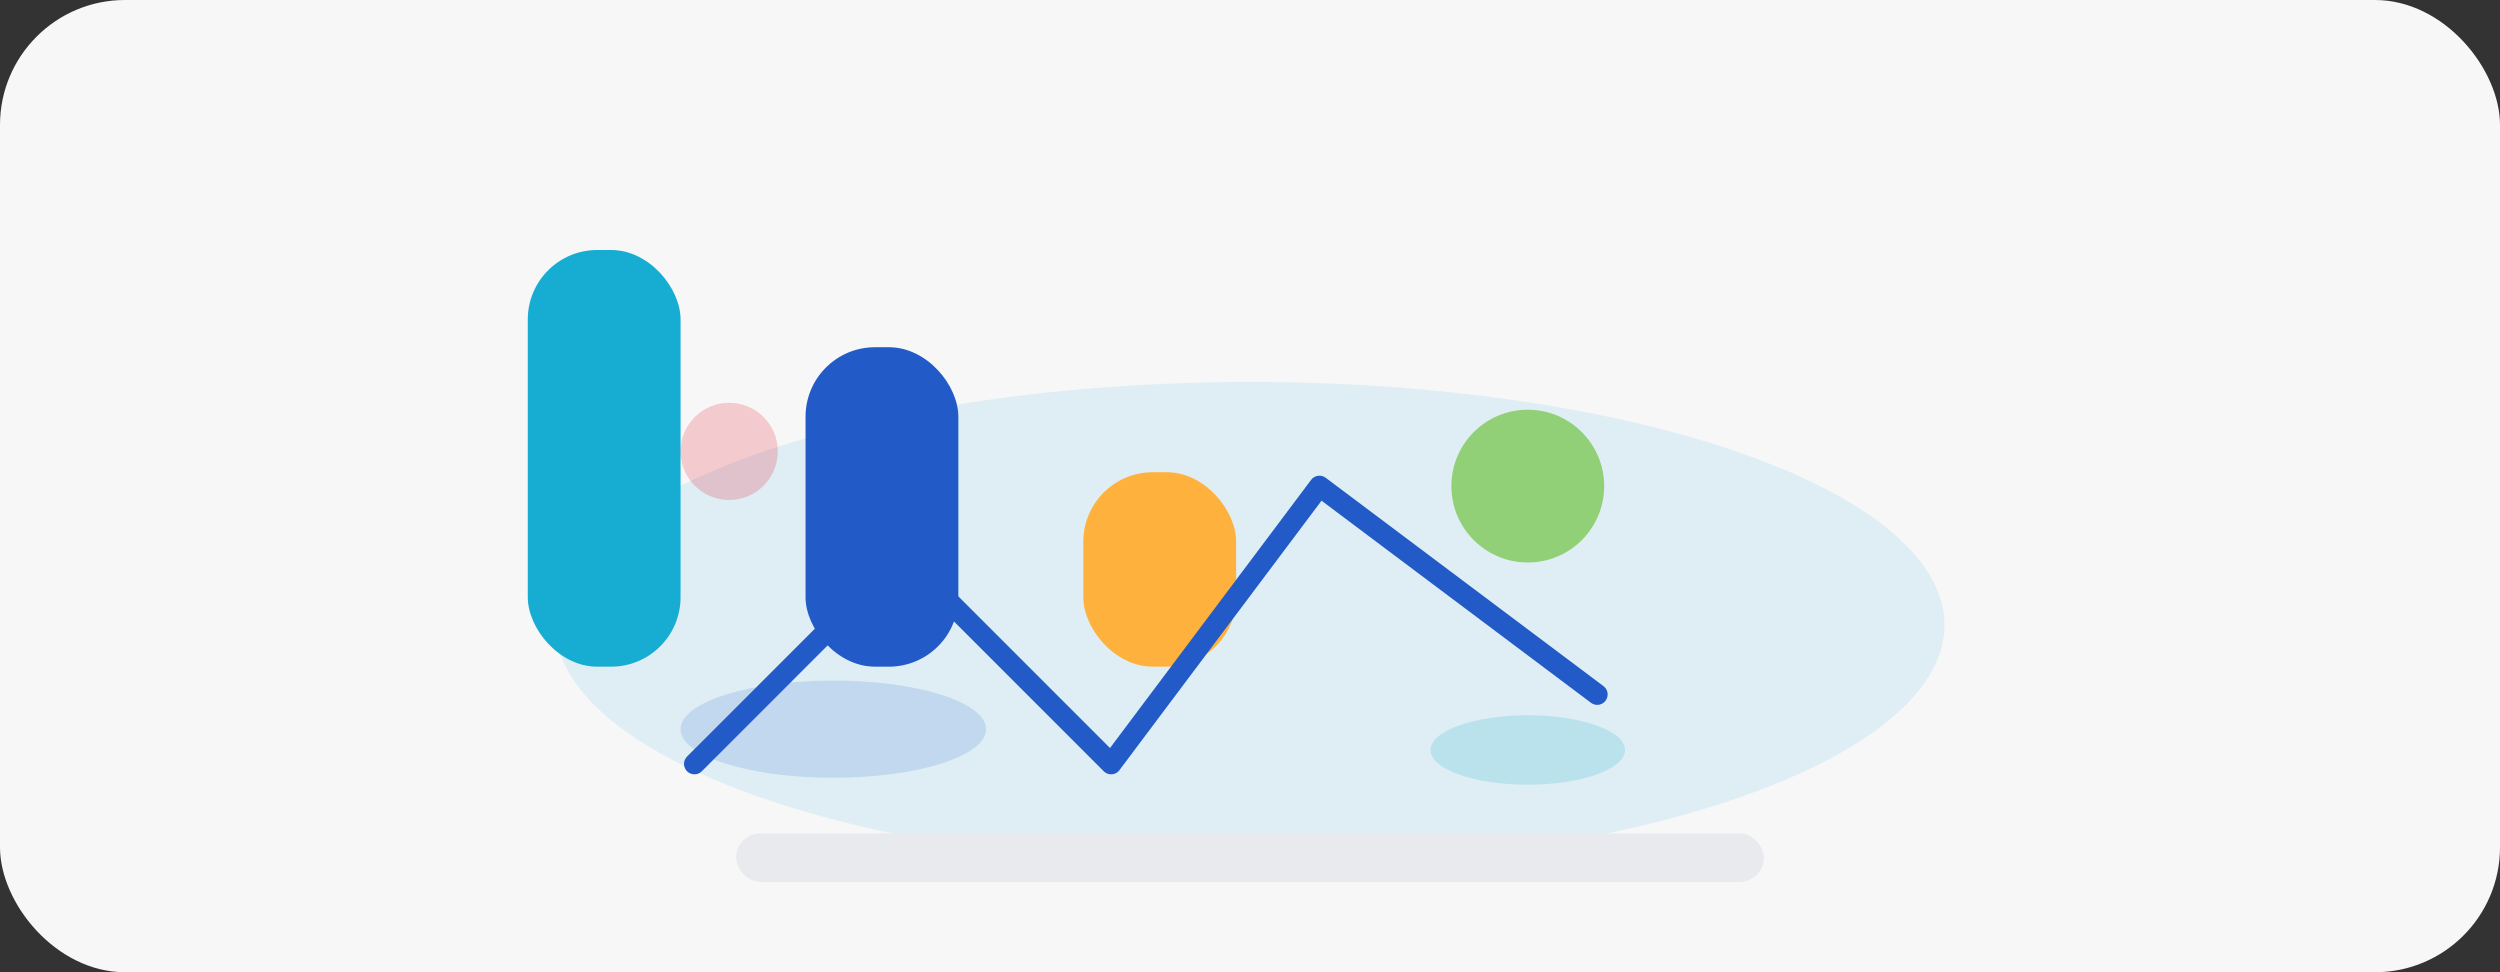 <svg width="360" height="140" viewBox="0 0 360 140" fill="none" xmlns="http://www.w3.org/2000/svg">
  <rect x="0" y="0" width="360" height="140" fill="#333333" stroke="none"/>
  <rect width="360" height="140" rx="18" fill="#F7F7F8"/>
  <ellipse cx="180" cy="90" rx="100" ry="35" fill="#17ACD2" opacity="0.11"/>
  <ellipse cx="120" cy="105" rx="22" ry="7" fill="#225AC8" opacity="0.15"/>
  <ellipse cx="220" cy="108" rx="14" ry="5" fill="#17ACD2" opacity="0.18"/>
  <rect x="76" y="36" width="22" height="60" rx="10" fill="#17ACD2"/>
  <rect x="116" y="50" width="22" height="46" rx="10" fill="#225AC8"/>
  <rect x="156" y="68" width="22" height="28" rx="10" fill="#FFB13D"/>
  <circle cx="220" cy="70" r="11" fill="#71C441" opacity="0.7"/>
  <circle cx="105" cy="65" r="7" fill="#E11428" opacity="0.2"/>
  <rect x="106" y="120" width="148" height="7" rx="3.5" fill="#E9EAED"/>
  <polyline points="100,110 130,80 160,110 190,70 230,100" fill="none" stroke="#225AC8" stroke-width="3" stroke-linecap="round" stroke-linejoin="round"/>
</svg>

